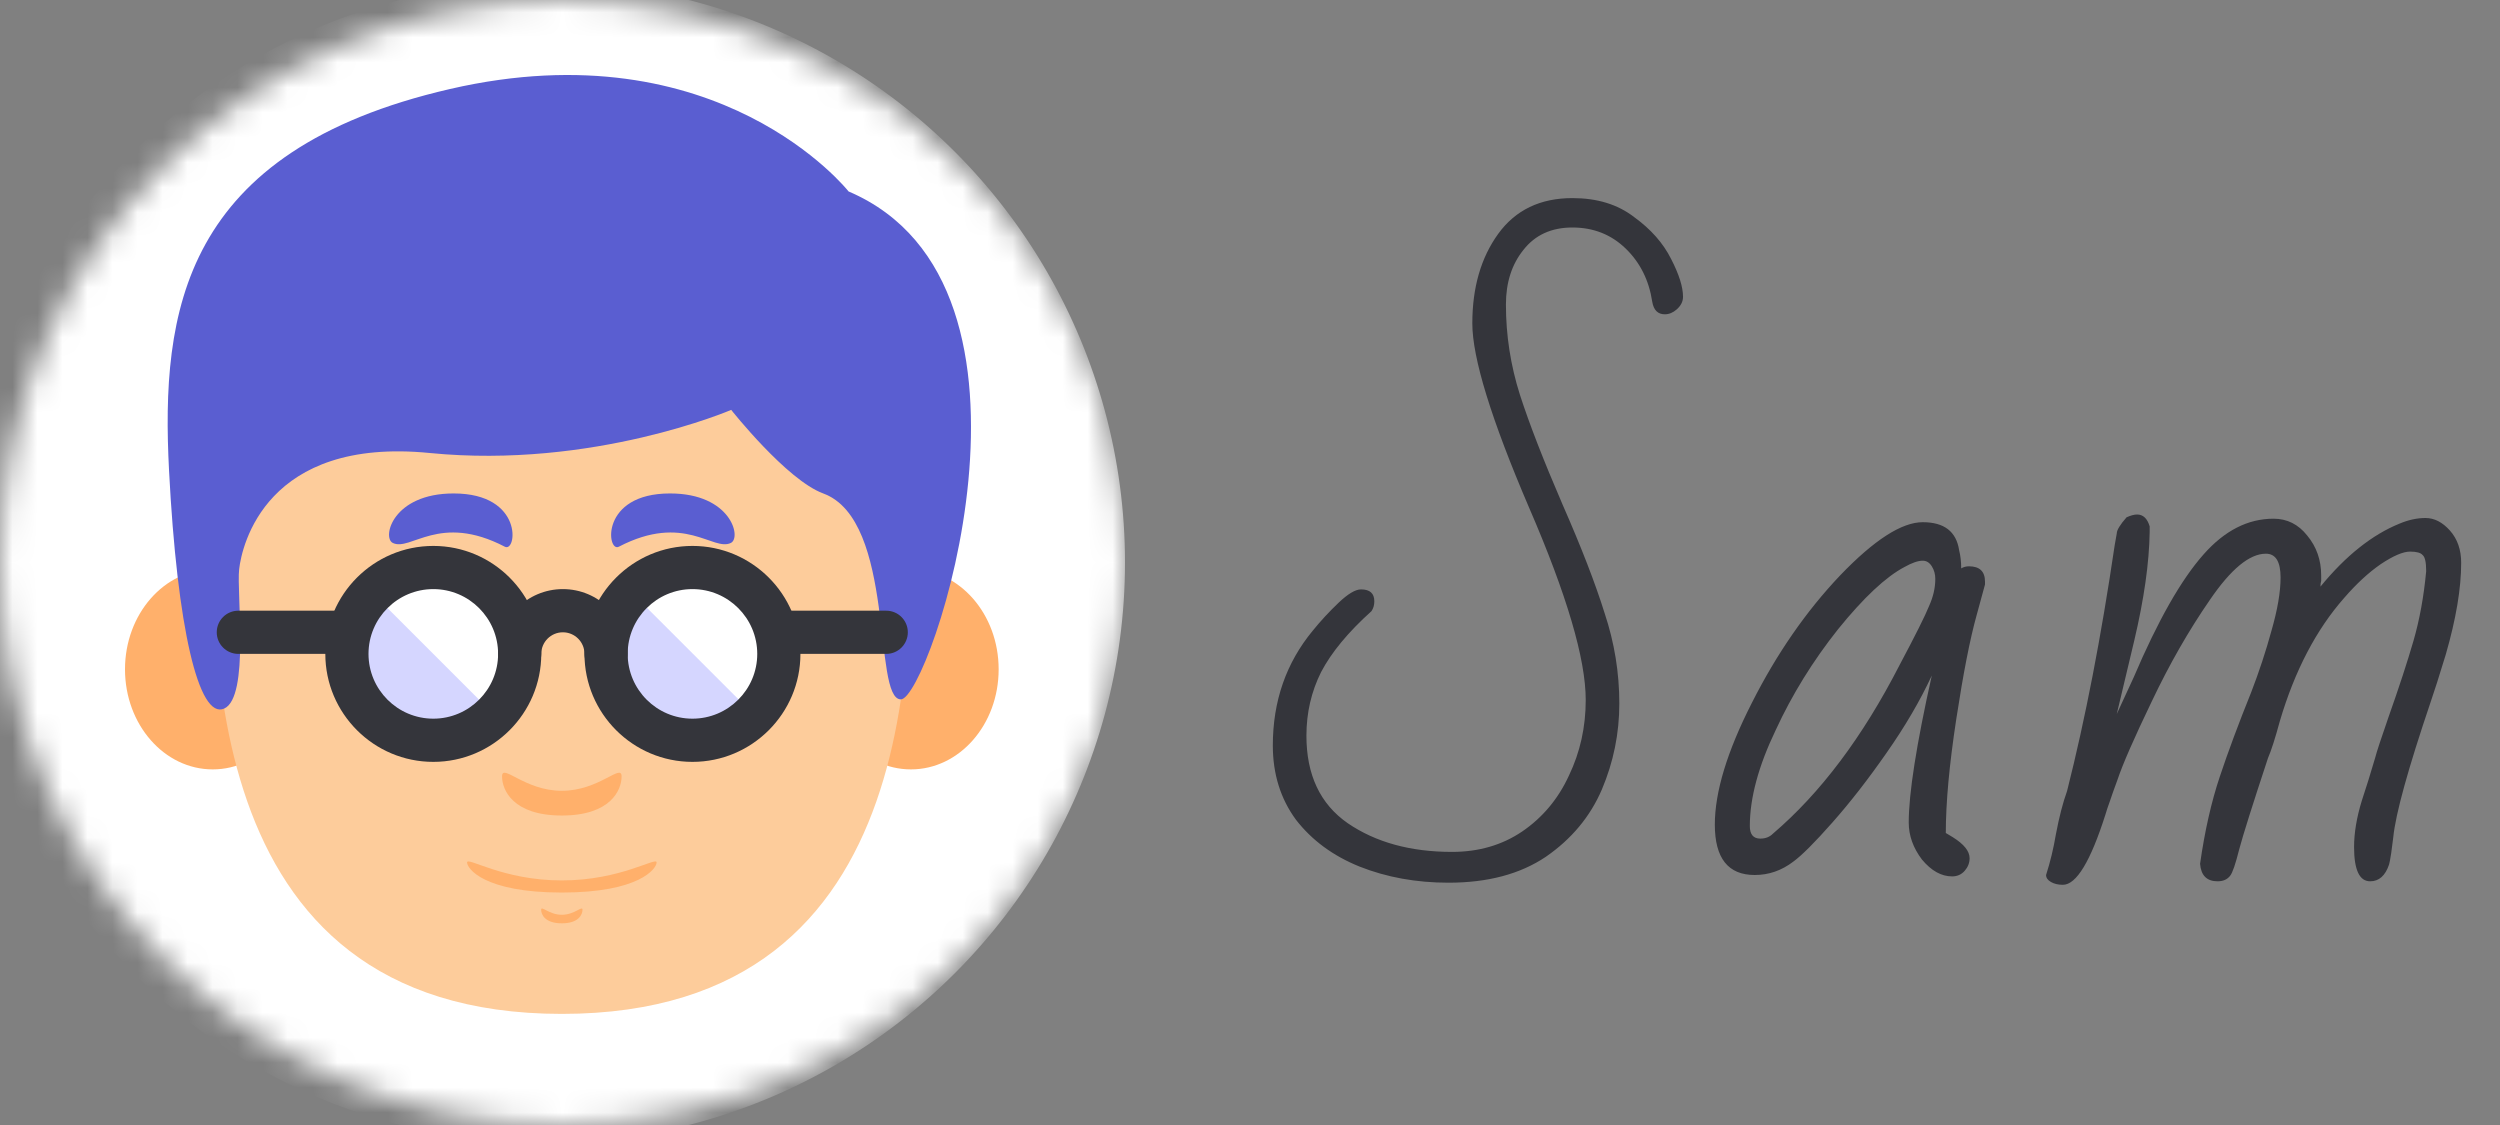 <svg width="100" height="45" viewBox="0 0 100 45" fill="none" xmlns="http://www.w3.org/2000/svg">
<rect x="0" y="0" width="100" height="45" fill="#808080" stroke="none"/>
<path d="M57.941 35.308C56.653 35.308 55.468 35.093 54.385 34.664C53.321 34.235 52.472 33.609 51.837 32.788C51.221 31.948 50.913 30.959 50.913 29.82C50.913 28.047 51.445 26.516 52.509 25.228C52.827 24.836 53.172 24.463 53.545 24.108C53.919 23.753 54.217 23.576 54.441 23.576C54.796 23.576 54.973 23.735 54.973 24.052C54.973 24.201 54.936 24.332 54.861 24.444C53.928 25.284 53.256 26.096 52.845 26.88C52.453 27.664 52.257 28.513 52.257 29.428C52.257 30.996 52.808 32.163 53.909 32.928C55.029 33.693 56.42 34.076 58.081 34.076C59.145 34.076 60.079 33.805 60.881 33.264C61.703 32.704 62.328 31.957 62.757 31.024C63.205 30.091 63.429 29.083 63.429 28C63.429 26.357 62.673 23.791 61.161 20.3C59.649 16.772 58.893 14.317 58.893 12.936C58.893 11.499 59.239 10.304 59.929 9.352C60.62 8.4 61.609 7.924 62.897 7.924C63.887 7.924 64.708 8.176 65.361 8.68C66.033 9.165 66.528 9.725 66.845 10.36C67.163 10.976 67.321 11.48 67.321 11.872C67.321 12.059 67.237 12.227 67.069 12.376C66.92 12.507 66.761 12.572 66.593 12.572C66.313 12.572 66.145 12.404 66.089 12.068C65.959 11.209 65.604 10.5 65.025 9.94C64.447 9.38 63.737 9.1 62.897 9.1C62.057 9.1 61.404 9.399 60.937 9.996C60.471 10.575 60.237 11.303 60.237 12.18C60.237 13.412 60.424 14.616 60.797 15.792C61.171 16.949 61.74 18.415 62.505 20.188C63.252 21.887 63.812 23.333 64.185 24.528C64.577 25.704 64.773 26.908 64.773 28.14C64.773 29.335 64.54 30.483 64.073 31.584C63.607 32.667 62.86 33.563 61.833 34.272C60.807 34.963 59.509 35.308 57.941 35.308ZM78.085 35.056C77.655 35.056 77.254 34.832 76.88 34.384C76.526 33.917 76.349 33.423 76.349 32.9C76.349 31.743 76.656 29.783 77.272 27.02C76.806 28.028 76.199 29.064 75.453 30.128C74.725 31.173 74.006 32.097 73.296 32.9C72.587 33.703 72.064 34.225 71.728 34.468C71.262 34.823 70.749 35 70.189 35C69.124 35 68.593 34.328 68.593 32.984C68.593 31.677 69.087 30.053 70.076 28.112C71.066 26.152 72.242 24.453 73.605 23.016C74.967 21.597 76.069 20.888 76.909 20.888C77.767 20.888 78.252 21.261 78.365 22.008C78.421 22.232 78.448 22.475 78.448 22.736C78.542 22.68 78.644 22.652 78.757 22.652C79.186 22.652 79.4 22.857 79.4 23.268V23.38L79.064 24.612C78.803 25.545 78.532 26.927 78.252 28.756C77.972 30.585 77.832 32.107 77.832 33.32L78.112 33.488C78.561 33.768 78.784 34.048 78.784 34.328C78.784 34.515 78.719 34.683 78.588 34.832C78.458 34.981 78.29 35.056 78.085 35.056ZM70.412 33.544C70.618 33.544 70.786 33.479 70.916 33.348C72.82 31.724 74.51 29.475 75.984 26.6C76.619 25.405 77.011 24.621 77.16 24.248C77.329 23.875 77.412 23.511 77.412 23.156C77.412 22.969 77.366 22.801 77.272 22.652C77.179 22.503 77.058 22.428 76.909 22.428C76.722 22.428 76.479 22.512 76.18 22.68C75.434 23.072 74.547 23.903 73.52 25.172C72.513 26.441 71.682 27.785 71.028 29.204C70.338 30.641 69.993 31.92 69.993 33.04C69.993 33.376 70.132 33.544 70.412 33.544ZM82.515 35.392C82.328 35.392 82.169 35.355 82.039 35.28C81.908 35.205 81.843 35.112 81.843 35C82.011 34.477 82.141 33.936 82.235 33.376C82.365 32.685 82.515 32.107 82.683 31.64C83.411 28.765 84.045 25.489 84.587 21.812L84.671 21.336C84.671 21.205 84.801 20.991 85.063 20.692C85.231 20.617 85.371 20.58 85.483 20.58C85.725 20.58 85.893 20.739 85.987 21.056V21.28C85.968 22.512 85.763 23.959 85.371 25.62L84.671 28.56L85.343 27.104C86.313 24.827 87.247 23.184 88.143 22.176C88.983 21.224 89.916 20.748 90.943 20.748C91.484 20.748 91.932 20.972 92.287 21.42C92.66 21.868 92.847 22.4 92.847 23.016V23.24C92.828 23.296 92.819 23.371 92.819 23.464C93.827 22.232 94.881 21.392 95.983 20.944C96.337 20.795 96.683 20.72 97.019 20.72C97.373 20.72 97.7 20.888 97.999 21.224C98.297 21.56 98.447 21.989 98.447 22.512C98.447 23.539 98.241 24.761 97.831 26.18C97.569 27.039 97.364 27.683 97.215 28.112C96.319 30.763 95.824 32.555 95.731 33.488C95.712 33.656 95.684 33.871 95.647 34.132C95.609 34.375 95.581 34.524 95.563 34.58C95.413 35.028 95.161 35.252 94.807 35.252C94.377 35.252 94.163 34.795 94.163 33.88C94.163 33.32 94.265 32.704 94.471 32.032C94.639 31.528 94.816 30.959 95.003 30.324C95.059 30.1 95.236 29.559 95.535 28.7C95.964 27.487 96.3 26.46 96.543 25.62C96.785 24.78 96.953 23.856 97.047 22.848C97.047 22.493 97 22.279 96.907 22.204C96.832 22.111 96.664 22.064 96.403 22.064C96.123 22.064 95.731 22.232 95.227 22.568C94.741 22.904 94.256 23.352 93.771 23.912C92.651 25.181 91.792 26.824 91.195 28.84C91.008 29.531 90.849 30.025 90.719 30.324C90.103 32.191 89.72 33.404 89.571 33.964C89.421 34.561 89.3 34.916 89.207 35.028C89.095 35.177 88.927 35.252 88.703 35.252C88.273 35.252 88.04 35.019 88.003 34.552C88.189 33.245 88.451 32.088 88.787 31.08C89.123 30.072 89.543 28.943 90.047 27.692C90.364 26.871 90.635 26.049 90.859 25.228C91.101 24.388 91.223 23.679 91.223 23.1C91.223 22.465 91.027 22.148 90.635 22.148C89.981 22.148 89.235 22.764 88.395 23.996C87.555 25.209 86.78 26.563 86.071 28.056C85.361 29.531 84.904 30.576 84.699 31.192C84.568 31.547 84.465 31.836 84.391 32.06C84.316 32.265 84.26 32.433 84.223 32.564C83.625 34.449 83.056 35.392 82.515 35.392Z" fill="#34353B"/>
<mask id="mask0" mask-type="alpha" maskUnits="userSpaceOnUse" x="0" y="0" width="45" height="45">
<circle cx="22.5" cy="22.5" r="22.5" fill="white"/>
</mask>
<g mask="url(#mask0)">
<circle cx="21.77" cy="22.5" r="23.23" fill="white"/>
<path d="M8.509 30.776C10.447 30.776 12.018 28.984 12.018 26.773C12.018 24.562 10.447 22.77 8.509 22.77C6.571 22.77 5 24.562 5 26.773C5 28.984 6.571 30.776 8.509 30.776Z" fill="#FFB06B"/>
<path d="M36.438 30.776C38.376 30.776 39.946 28.984 39.946 26.773C39.946 24.562 38.376 22.77 36.438 22.77C34.5 22.77 32.929 24.562 32.929 26.773C32.929 28.984 34.5 30.776 36.438 30.776Z" fill="#FFB06B"/>
<path d="M36.423 19.127C36.423 13.231 32.109 8.916 22.473 8.916C12.838 8.916 8.523 13.23 8.523 19.127C8.523 25.024 7.516 40.556 22.473 40.556C37.43 40.556 36.423 25.024 36.423 19.127Z" fill="#FDCC9B"/>
<path d="M15.709 21.716C16.423 22.073 17.57 20.502 20.194 21.869C20.673 22.118 20.958 19.738 18.145 19.738C15.709 19.738 15.277 21.5 15.709 21.716Z" fill="#5A5ED1"/>
<path d="M29.237 21.716C28.523 22.073 27.377 20.502 24.752 21.869C24.274 22.118 23.988 19.738 26.802 19.738C29.237 19.738 29.669 21.5 29.237 21.716Z" fill="#5A5ED1"/>
<path d="M22.473 31.632C20.981 31.632 20.082 30.517 20.082 31.057C20.082 31.596 20.514 32.621 22.473 32.621C24.433 32.621 24.864 31.596 24.864 31.057C24.864 30.517 23.965 31.632 22.473 31.632Z" fill="#FFB06B"/>
<path d="M22.473 36.591C21.957 36.591 21.646 36.205 21.646 36.392C21.646 36.578 21.796 36.933 22.473 36.933C23.151 36.933 23.3 36.578 23.3 36.392C23.3 36.205 22.989 36.591 22.473 36.591Z" fill="#FFB06B"/>
<path d="M22.473 35.217C20.108 35.217 18.683 34.254 18.683 34.498C18.683 34.742 19.367 35.702 22.473 35.702C25.579 35.702 26.264 34.742 26.264 34.498C26.263 34.254 24.838 35.217 22.473 35.217Z" fill="#FFB06B"/>
<path d="M33.943 7.658C33.943 7.658 28.765 1.078 18.004 3.559C7.244 6.04 6.438 12.511 6.761 18.808C7.085 25.105 7.948 28.799 8.968 28.342C9.989 27.886 9.458 23.729 9.566 22.77C9.674 21.811 10.644 17.473 17.189 18.12C23.733 18.768 29.248 16.395 29.248 16.395C29.248 16.395 31.468 19.201 32.929 19.738C35.849 20.813 34.891 27.975 36.035 27.975C37.179 27.975 42.787 11.433 33.943 7.658Z" fill="#5A5ED1"/>
<path d="M17.308 29.611C19.216 29.611 20.764 28.064 20.764 26.156C20.764 24.247 19.216 22.7 17.308 22.7C15.4 22.7 13.853 24.247 13.853 26.156C13.853 28.064 15.4 29.611 17.308 29.611Z" fill="#D5D6FF"/>
<path d="M17.308 22.7C16.36 22.7 15.502 23.083 14.878 23.702L19.762 28.586C20.381 27.962 20.764 27.104 20.764 26.156C20.764 24.247 19.217 22.7 17.308 22.7Z" fill="white"/>
<path d="M27.674 29.611C29.583 29.611 31.13 28.064 31.13 26.156C31.13 24.247 29.583 22.7 27.674 22.7C25.766 22.7 24.219 24.247 24.219 26.156C24.219 28.064 25.766 29.611 27.674 29.611Z" fill="#D5D6FF"/>
<path d="M27.698 22.7C26.75 22.7 25.892 23.083 25.267 23.702L30.152 28.586C30.77 27.962 31.153 27.104 31.153 26.156C31.153 24.247 29.606 22.7 27.698 22.7Z" fill="white"/>
<path d="M24.243 27.02C23.765 27.02 23.379 26.633 23.379 26.156C23.379 25.679 22.992 25.292 22.515 25.292C22.038 25.292 21.651 25.679 21.651 26.156C21.651 26.633 21.265 27.02 20.787 27.02C20.31 27.02 19.924 26.633 19.924 26.156C19.924 24.727 21.086 23.564 22.515 23.564C23.944 23.564 25.107 24.727 25.107 26.156C25.107 26.633 24.72 27.02 24.243 27.02Z" fill="#34353B"/>
<path d="M13.876 26.156H9.534C9.056 26.156 8.67 25.769 8.67 25.292C8.67 24.814 9.056 24.428 9.534 24.428H13.876C14.354 24.428 14.74 24.814 14.74 25.292C14.74 25.769 14.354 26.156 13.876 26.156Z" fill="#34353B"/>
<path d="M35.449 26.156H31.153C30.676 26.156 30.289 25.769 30.289 25.292C30.289 24.814 30.676 24.428 31.153 24.428H35.449C35.926 24.428 36.313 24.814 36.313 25.292C36.313 25.769 35.926 26.156 35.449 26.156Z" fill="#34353B"/>
<path d="M17.332 30.475C14.95 30.475 13.013 28.537 13.013 26.156C13.013 23.774 14.95 21.837 17.332 21.837C19.713 21.837 21.651 23.774 21.651 26.156C21.651 28.537 19.713 30.475 17.332 30.475ZM17.332 23.564C15.903 23.564 14.74 24.727 14.74 26.156C14.74 27.585 15.903 28.747 17.332 28.747C18.761 28.747 19.924 27.585 19.924 26.156C19.924 24.727 18.761 23.564 17.332 23.564Z" fill="#34353B"/>
<path d="M27.698 30.475C25.317 30.475 23.379 28.537 23.379 26.156C23.379 23.774 25.317 21.837 27.698 21.837C30.08 21.837 32.017 23.774 32.017 26.156C32.017 28.537 30.08 30.475 27.698 30.475ZM27.698 23.564C26.269 23.564 25.107 24.727 25.107 26.156C25.107 27.585 26.269 28.747 27.698 28.747C29.127 28.747 30.29 27.585 30.29 26.156C30.29 24.727 29.127 23.564 27.698 23.564Z" fill="#34353B"/>
</g>
</svg>
